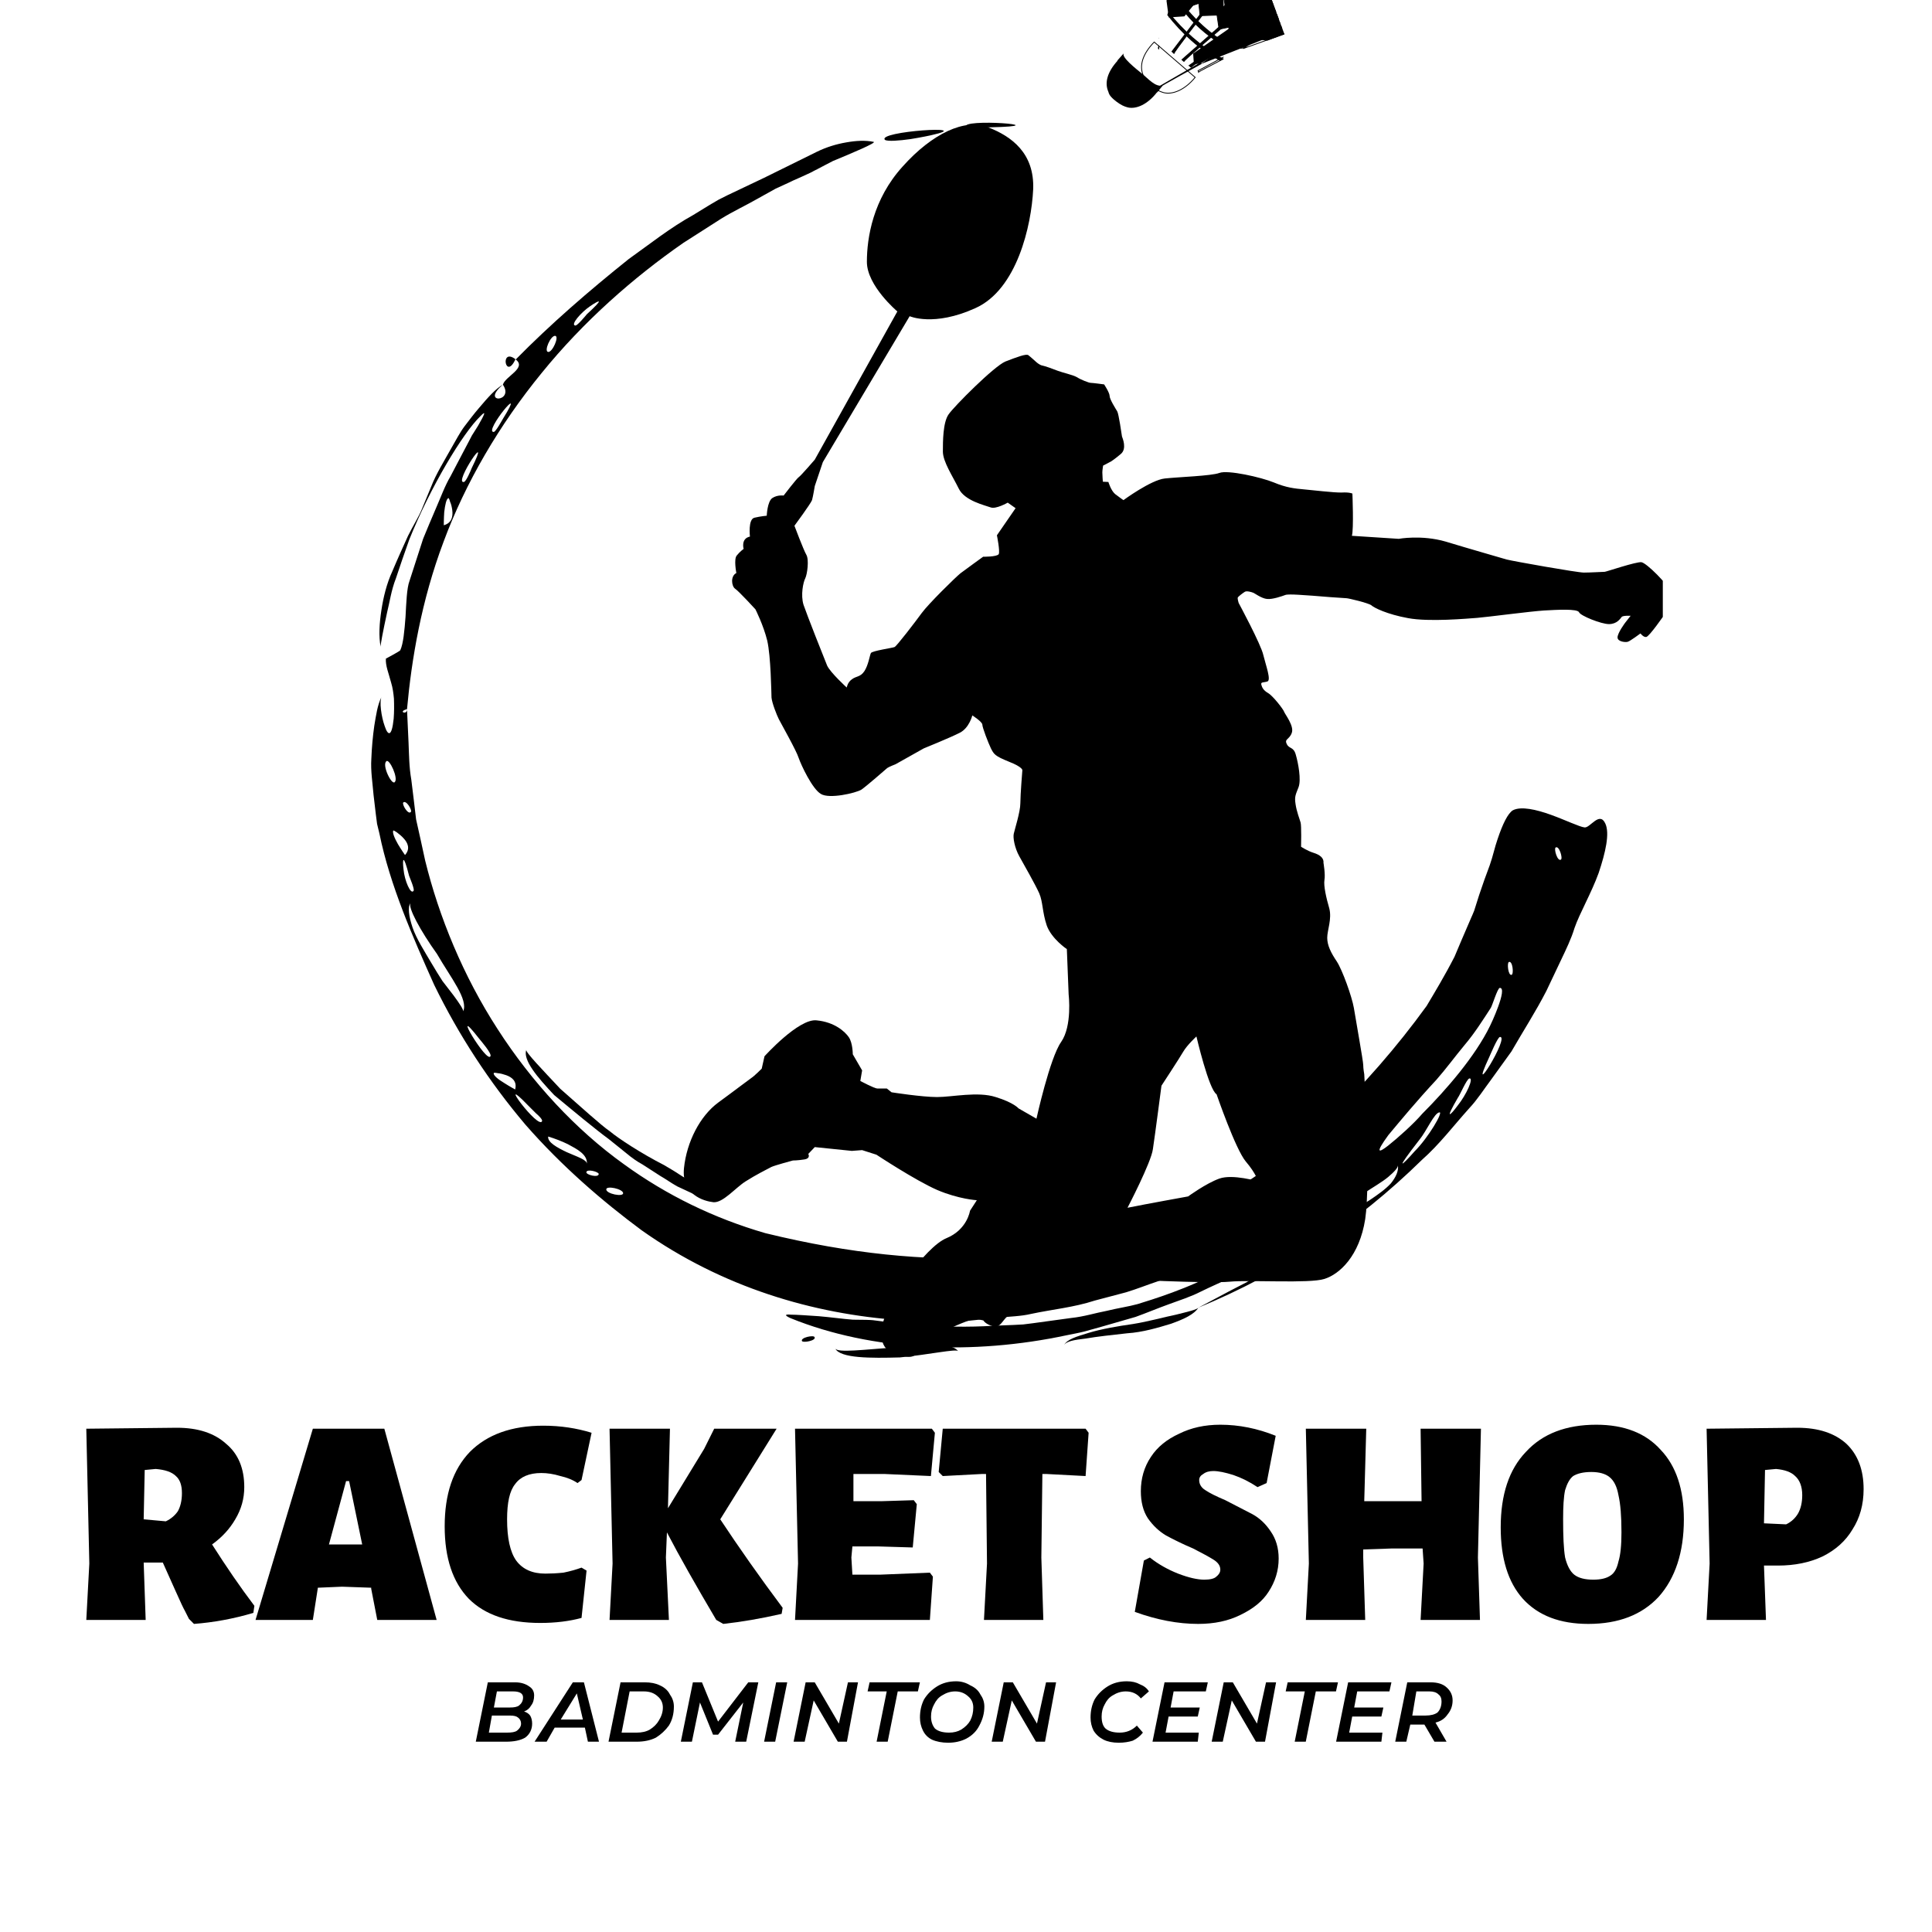 <svg xmlns="http://www.w3.org/2000/svg" xmlns:xlink="http://www.w3.org/1999/xlink" width="40" zoomAndPan="magnify" viewBox="0 0 30 30" height="40" preserveAspectRatio="xMidYMid meet" version="1.0"><defs><g/><clipPath id="0a9cbda6e6"><path d="M 5.754 2 L 25 2 L 25 21 L 5.754 21 Z M 5.754 2 " clip-rule="nonzero"/></clipPath><clipPath id="8ff814ff16"><path d="M 12 20 L 15 20 L 15 21.426 L 12 21.426 Z M 12 20 " clip-rule="nonzero"/></clipPath><clipPath id="22e17c0d18"><path d="M 14 1.828 L 16 1.828 L 16 2 L 14 2 Z M 14 1.828 " clip-rule="nonzero"/></clipPath><clipPath id="1f181d389b"><path d="M 10.578 1.828 L 25.82 1.828 L 25.82 21.426 L 10.578 21.426 Z M 10.578 1.828 " clip-rule="nonzero"/></clipPath><clipPath id="a941f0547e"><path d="M 18 0 L 20 0 L 20 1 L 18 1 Z M 18 0 " clip-rule="nonzero"/></clipPath><clipPath id="0ce688a353"><path d="M 20.051 0.82 L 17.324 1.824 L 16.57 -0.219 L 19.297 -1.223 Z M 20.051 0.82 " clip-rule="nonzero"/></clipPath><clipPath id="e954f83547"><path d="M 20.051 0.82 L 17.324 1.824 L 16.57 -0.219 L 19.297 -1.223 Z M 20.051 0.82 " clip-rule="nonzero"/></clipPath><clipPath id="5aec8ce254"><path d="M 17 0 L 18 0 L 18 1 L 17 1 Z M 17 0 " clip-rule="nonzero"/></clipPath><clipPath id="6e4f985185"><path d="M 20.051 0.82 L 17.324 1.824 L 16.57 -0.219 L 19.297 -1.223 Z M 20.051 0.82 " clip-rule="nonzero"/></clipPath><clipPath id="f3e038c3f1"><path d="M 20.051 0.82 L 17.324 1.824 L 16.57 -0.219 L 19.297 -1.223 Z M 20.051 0.82 " clip-rule="nonzero"/></clipPath><clipPath id="58a58f2143"><path d="M 17 0 L 19 0 L 19 1 L 17 1 Z M 17 0 " clip-rule="nonzero"/></clipPath><clipPath id="e7ab99e25c"><path d="M 20.051 0.82 L 17.324 1.824 L 16.57 -0.219 L 19.297 -1.223 Z M 20.051 0.82 " clip-rule="nonzero"/></clipPath><clipPath id="ae3ebb7555"><path d="M 20.051 0.82 L 17.324 1.824 L 16.57 -0.219 L 19.297 -1.223 Z M 20.051 0.82 " clip-rule="nonzero"/></clipPath><clipPath id="c45ccf1076"><path d="M 18 0 L 20 0 L 20 1 L 18 1 Z M 18 0 " clip-rule="nonzero"/></clipPath><clipPath id="8d7f1af665"><path d="M 20.051 0.82 L 17.324 1.824 L 16.57 -0.219 L 19.297 -1.223 Z M 20.051 0.82 " clip-rule="nonzero"/></clipPath><clipPath id="a819f35837"><path d="M 20.051 0.82 L 17.324 1.824 L 16.57 -0.219 L 19.297 -1.223 Z M 20.051 0.82 " clip-rule="nonzero"/></clipPath><clipPath id="884cd6d1ff"><path d="M 17 0 L 19 0 L 19 1 L 17 1 Z M 17 0 " clip-rule="nonzero"/></clipPath><clipPath id="71575437ab"><path d="M 20.051 0.82 L 17.324 1.824 L 16.57 -0.219 L 19.297 -1.223 Z M 20.051 0.82 " clip-rule="nonzero"/></clipPath><clipPath id="fce1aa27ea"><path d="M 20.051 0.82 L 17.324 1.824 L 16.57 -0.219 L 19.297 -1.223 Z M 20.051 0.82 " clip-rule="nonzero"/></clipPath><clipPath id="ba9d7a850d"><path d="M 18 0 L 20 0 L 20 1 L 18 1 Z M 18 0 " clip-rule="nonzero"/></clipPath><clipPath id="0d58f750af"><path d="M 20.051 0.82 L 17.324 1.824 L 16.57 -0.219 L 19.297 -1.223 Z M 20.051 0.82 " clip-rule="nonzero"/></clipPath><clipPath id="2753f217b4"><path d="M 20.051 0.82 L 17.324 1.824 L 16.57 -0.219 L 19.297 -1.223 Z M 20.051 0.82 " clip-rule="nonzero"/></clipPath><clipPath id="e235f0f94f"><path d="M 18 0 L 19 0 L 19 1 L 18 1 Z M 18 0 " clip-rule="nonzero"/></clipPath><clipPath id="d7ed535862"><path d="M 20.051 0.82 L 17.324 1.824 L 16.57 -0.219 L 19.297 -1.223 Z M 20.051 0.82 " clip-rule="nonzero"/></clipPath><clipPath id="f3ea64fb65"><path d="M 20.051 0.82 L 17.324 1.824 L 16.57 -0.219 L 19.297 -1.223 Z M 20.051 0.82 " clip-rule="nonzero"/></clipPath><clipPath id="705b1214e6"><path d="M 18 0 L 20 0 L 20 1 L 18 1 Z M 18 0 " clip-rule="nonzero"/></clipPath><clipPath id="4bc2f0ced8"><path d="M 20.051 0.82 L 17.324 1.824 L 16.57 -0.219 L 19.297 -1.223 Z M 20.051 0.82 " clip-rule="nonzero"/></clipPath><clipPath id="d2952d0286"><path d="M 20.051 0.82 L 17.324 1.824 L 16.57 -0.219 L 19.297 -1.223 Z M 20.051 0.82 " clip-rule="nonzero"/></clipPath><clipPath id="3a236139d7"><path d="M 17 0 L 19 0 L 19 1 L 17 1 Z M 17 0 " clip-rule="nonzero"/></clipPath><clipPath id="65ae3df5d6"><path d="M 20.051 0.82 L 17.324 1.824 L 16.57 -0.219 L 19.297 -1.223 Z M 20.051 0.82 " clip-rule="nonzero"/></clipPath><clipPath id="b353d5ac6a"><path d="M 20.051 0.82 L 17.324 1.824 L 16.57 -0.219 L 19.297 -1.223 Z M 20.051 0.82 " clip-rule="nonzero"/></clipPath><clipPath id="0994d6ea76"><path d="M 18 0 L 20 0 L 20 1 L 18 1 Z M 18 0 " clip-rule="nonzero"/></clipPath><clipPath id="0322b90827"><path d="M 20.051 0.82 L 17.324 1.824 L 16.57 -0.219 L 19.297 -1.223 Z M 20.051 0.82 " clip-rule="nonzero"/></clipPath><clipPath id="8e6485f574"><path d="M 20.051 0.82 L 17.324 1.824 L 16.57 -0.219 L 19.297 -1.223 Z M 20.051 0.82 " clip-rule="nonzero"/></clipPath><clipPath id="d32875ffe1"><path d="M 18 0 L 20 0 L 20 2 L 18 2 Z M 18 0 " clip-rule="nonzero"/></clipPath><clipPath id="6944fbfc03"><path d="M 20.051 0.82 L 17.324 1.824 L 16.57 -0.219 L 19.297 -1.223 Z M 20.051 0.82 " clip-rule="nonzero"/></clipPath><clipPath id="0b67af9526"><path d="M 20.051 0.82 L 17.324 1.824 L 16.57 -0.219 L 19.297 -1.223 Z M 20.051 0.82 " clip-rule="nonzero"/></clipPath><clipPath id="ec6a2214e6"><path d="M 17 0 L 18 0 L 18 2 L 17 2 Z M 17 0 " clip-rule="nonzero"/></clipPath><clipPath id="e4c15f32f5"><path d="M 20.051 0.82 L 17.324 1.824 L 16.57 -0.219 L 19.297 -1.223 Z M 20.051 0.82 " clip-rule="nonzero"/></clipPath><clipPath id="5effb0d1b5"><path d="M 20.051 0.82 L 17.324 1.824 L 16.57 -0.219 L 19.297 -1.223 Z M 20.051 0.82 " clip-rule="nonzero"/></clipPath><clipPath id="7811a349f8"><path d="M 17 0 L 19 0 L 19 2 L 17 2 Z M 17 0 " clip-rule="nonzero"/></clipPath><clipPath id="bcc369f6e2"><path d="M 20.051 0.82 L 17.324 1.824 L 16.57 -0.219 L 19.297 -1.223 Z M 20.051 0.82 " clip-rule="nonzero"/></clipPath><clipPath id="db0d5d3712"><path d="M 20.051 0.82 L 17.324 1.824 L 16.57 -0.219 L 19.297 -1.223 Z M 20.051 0.82 " clip-rule="nonzero"/></clipPath><clipPath id="f37e9f424c"><path d="M 18 0 L 19 0 L 19 2 L 18 2 Z M 18 0 " clip-rule="nonzero"/></clipPath><clipPath id="8894a48e65"><path d="M 20.051 0.82 L 17.324 1.824 L 16.57 -0.219 L 19.297 -1.223 Z M 20.051 0.82 " clip-rule="nonzero"/></clipPath><clipPath id="ba3c654c85"><path d="M 20.051 0.82 L 17.324 1.824 L 16.57 -0.219 L 19.297 -1.223 Z M 20.051 0.82 " clip-rule="nonzero"/></clipPath><clipPath id="510bd96da1"><path d="M 17 0 L 19 0 L 19 2 L 17 2 Z M 17 0 " clip-rule="nonzero"/></clipPath><clipPath id="2522bc6602"><path d="M 20.051 0.82 L 17.324 1.824 L 16.57 -0.219 L 19.297 -1.223 Z M 20.051 0.82 " clip-rule="nonzero"/></clipPath><clipPath id="73f077db06"><path d="M 20.051 0.82 L 17.324 1.824 L 16.57 -0.219 L 19.297 -1.223 Z M 20.051 0.82 " clip-rule="nonzero"/></clipPath><clipPath id="06f6c4742f"><path d="M 17 1 L 18 1 L 18 2 L 17 2 Z M 17 1 " clip-rule="nonzero"/></clipPath><clipPath id="c4636ffc2f"><path d="M 20.051 0.82 L 17.324 1.824 L 16.57 -0.219 L 19.297 -1.223 Z M 20.051 0.82 " clip-rule="nonzero"/></clipPath><clipPath id="04fbccd9e1"><path d="M 20.051 0.82 L 17.324 1.824 L 16.57 -0.219 L 19.297 -1.223 Z M 20.051 0.82 " clip-rule="nonzero"/></clipPath><clipPath id="8753f25eba"><path d="M 17 0 L 19 0 L 19 2 L 17 2 Z M 17 0 " clip-rule="nonzero"/></clipPath><clipPath id="8679b721f7"><path d="M 20.051 0.82 L 17.324 1.824 L 16.57 -0.219 L 19.297 -1.223 Z M 20.051 0.82 " clip-rule="nonzero"/></clipPath><clipPath id="884de80460"><path d="M 20.051 0.82 L 17.324 1.824 L 16.57 -0.219 L 19.297 -1.223 Z M 20.051 0.82 " clip-rule="nonzero"/></clipPath><clipPath id="add40ab538"><path d="M 17 0 L 18 0 L 18 2 L 17 2 Z M 17 0 " clip-rule="nonzero"/></clipPath><clipPath id="dc017472c7"><path d="M 20.051 0.82 L 17.324 1.824 L 16.57 -0.219 L 19.297 -1.223 Z M 20.051 0.82 " clip-rule="nonzero"/></clipPath><clipPath id="f99f9ec63e"><path d="M 20.051 0.82 L 17.324 1.824 L 16.57 -0.219 L 19.297 -1.223 Z M 20.051 0.82 " clip-rule="nonzero"/></clipPath><clipPath id="33b0ddd29e"><path d="M 17 0 L 19 0 L 19 2 L 17 2 Z M 17 0 " clip-rule="nonzero"/></clipPath><clipPath id="e9e850c5b0"><path d="M 20.051 0.82 L 17.324 1.824 L 16.57 -0.219 L 19.297 -1.223 Z M 20.051 0.82 " clip-rule="nonzero"/></clipPath><clipPath id="7cb47450dd"><path d="M 20.051 0.82 L 17.324 1.824 L 16.57 -0.219 L 19.297 -1.223 Z M 20.051 0.82 " clip-rule="nonzero"/></clipPath><clipPath id="52e79a3a72"><path d="M 17 0 L 18 0 L 18 2 L 17 2 Z M 17 0 " clip-rule="nonzero"/></clipPath><clipPath id="8b742b0615"><path d="M 20.051 0.82 L 17.324 1.824 L 16.57 -0.219 L 19.297 -1.223 Z M 20.051 0.82 " clip-rule="nonzero"/></clipPath><clipPath id="1e4659f4af"><path d="M 20.051 0.82 L 17.324 1.824 L 16.57 -0.219 L 19.297 -1.223 Z M 20.051 0.82 " clip-rule="nonzero"/></clipPath><clipPath id="822e2acbb0"><path d="M 18 0 L 20 0 L 20 1 L 18 1 Z M 18 0 " clip-rule="nonzero"/></clipPath><clipPath id="2fc8f7cec0"><path d="M 20.051 0.82 L 17.324 1.824 L 16.57 -0.219 L 19.297 -1.223 Z M 20.051 0.82 " clip-rule="nonzero"/></clipPath><clipPath id="d9d89bda7c"><path d="M 20.051 0.82 L 17.324 1.824 L 16.57 -0.219 L 19.297 -1.223 Z M 20.051 0.82 " clip-rule="nonzero"/></clipPath><clipPath id="ab38846f2c"><path d="M 18 0 L 20 0 L 20 2 L 18 2 Z M 18 0 " clip-rule="nonzero"/></clipPath><clipPath id="60b50a5cc1"><path d="M 20.051 0.82 L 17.324 1.824 L 16.57 -0.219 L 19.297 -1.223 Z M 20.051 0.82 " clip-rule="nonzero"/></clipPath><clipPath id="a6e3fce14e"><path d="M 20.051 0.82 L 17.324 1.824 L 16.57 -0.219 L 19.297 -1.223 Z M 20.051 0.82 " clip-rule="nonzero"/></clipPath><clipPath id="0c1288bace"><path d="M 18 0 L 20 0 L 20 1 L 18 1 Z M 18 0 " clip-rule="nonzero"/></clipPath><clipPath id="f873b86afb"><path d="M 20.051 0.82 L 17.324 1.824 L 16.57 -0.219 L 19.297 -1.223 Z M 20.051 0.82 " clip-rule="nonzero"/></clipPath><clipPath id="a3150773be"><path d="M 20.051 0.82 L 17.324 1.824 L 16.57 -0.219 L 19.297 -1.223 Z M 20.051 0.82 " clip-rule="nonzero"/></clipPath><clipPath id="461f9e1049"><path d="M 17 0 L 19 0 L 19 1 L 17 1 Z M 17 0 " clip-rule="nonzero"/></clipPath><clipPath id="8ac7543302"><path d="M 20.051 0.82 L 17.324 1.824 L 16.57 -0.219 L 19.297 -1.223 Z M 20.051 0.82 " clip-rule="nonzero"/></clipPath><clipPath id="1e065d5993"><path d="M 20.051 0.82 L 17.324 1.824 L 16.57 -0.219 L 19.297 -1.223 Z M 20.051 0.82 " clip-rule="nonzero"/></clipPath><clipPath id="60ccd4dda0"><path d="M 17 0 L 19 0 L 19 2 L 17 2 Z M 17 0 " clip-rule="nonzero"/></clipPath><clipPath id="c0b43e7817"><path d="M 20.051 0.82 L 17.324 1.824 L 16.57 -0.219 L 19.297 -1.223 Z M 20.051 0.82 " clip-rule="nonzero"/></clipPath><clipPath id="f62f5ccc0c"><path d="M 20.051 0.82 L 17.324 1.824 L 16.57 -0.219 L 19.297 -1.223 Z M 20.051 0.82 " clip-rule="nonzero"/></clipPath></defs><g fill="#000000" fill-opacity="1"><g transform="translate(1.059, 25.154)"><g><path d="M 2.234 -1.172 C 2.453 -0.828 2.672 -0.508 2.891 -0.219 L 2.875 -0.109 C 2.562 -0.016 2.254 0.039 1.953 0.062 L 1.875 -0.016 L 1.812 -0.141 C 1.789 -0.18 1.742 -0.281 1.672 -0.438 C 1.598 -0.602 1.531 -0.754 1.469 -0.891 L 1.172 -0.891 L 1.203 0 L 0.281 0 L 0.328 -0.875 L 0.281 -2.969 L 1.688 -2.984 C 2.02 -2.984 2.273 -2.898 2.453 -2.734 C 2.641 -2.578 2.734 -2.352 2.734 -2.062 C 2.734 -1.883 2.688 -1.719 2.594 -1.562 C 2.508 -1.414 2.391 -1.285 2.234 -1.172 Z M 1.766 -1.969 C 1.766 -2.094 1.734 -2.18 1.672 -2.234 C 1.609 -2.297 1.504 -2.332 1.359 -2.344 L 1.188 -2.328 L 1.172 -1.562 L 1.516 -1.531 C 1.598 -1.57 1.66 -1.625 1.703 -1.688 C 1.742 -1.758 1.766 -1.852 1.766 -1.969 Z M 1.766 -1.969 "/></g></g></g><g fill="#000000" fill-opacity="1"><g transform="translate(3.952, 25.154)"><g><path d="M 2.828 0 L 1.906 0 L 1.812 -0.484 L 1.812 -0.5 L 1.359 -0.516 L 0.984 -0.5 L 0.906 0 L 0.016 0 L 0.906 -2.969 L 2.016 -2.969 Z M 1.672 -1.172 L 1.469 -2.156 L 1.422 -2.156 L 1.156 -1.172 Z M 1.672 -1.172 "/></g></g></g><g fill="#000000" fill-opacity="1"><g transform="translate(6.827, 25.154)"><g><path d="M 1.609 -3.016 C 1.879 -3.016 2.129 -2.977 2.359 -2.906 L 2.203 -2.172 L 2.141 -2.125 C 2.066 -2.176 1.977 -2.211 1.875 -2.234 C 1.77 -2.266 1.672 -2.281 1.578 -2.281 C 1.391 -2.281 1.254 -2.223 1.172 -2.109 C 1.086 -2.004 1.047 -1.82 1.047 -1.562 C 1.047 -1.27 1.094 -1.055 1.188 -0.922 C 1.289 -0.785 1.441 -0.719 1.641 -0.719 C 1.723 -0.719 1.816 -0.723 1.922 -0.734 C 2.023 -0.754 2.117 -0.781 2.203 -0.812 L 2.281 -0.766 L 2.203 -0.031 C 2.016 0.02 1.801 0.047 1.562 0.047 C 1.07 0.047 0.703 -0.078 0.453 -0.328 C 0.203 -0.586 0.078 -0.961 0.078 -1.453 C 0.078 -1.953 0.207 -2.336 0.469 -2.609 C 0.738 -2.879 1.117 -3.016 1.609 -3.016 Z M 1.609 -3.016 "/></g></g></g><g fill="#000000" fill-opacity="1"><g transform="translate(9.184, 25.154)"><g><path d="M 2 -1.562 C 2.289 -1.125 2.613 -0.664 2.969 -0.188 L 2.953 -0.094 C 2.629 -0.02 2.328 0.031 2.047 0.062 L 1.938 0 C 1.625 -0.531 1.367 -0.984 1.172 -1.359 L 1.156 -0.969 L 1.203 0 L 0.281 0 L 0.328 -0.875 L 0.281 -2.969 L 1.219 -2.969 L 1.188 -1.734 L 1.75 -2.656 L 1.906 -2.969 L 2.875 -2.969 Z M 2 -1.562 "/></g></g></g><g fill="#000000" fill-opacity="1"><g transform="translate(12.064, 25.154)"><g><path d="M 2.375 -0.734 L 2.422 -0.672 L 2.375 0 L 0.281 0 L 0.328 -0.875 L 0.281 -2.969 L 2.406 -2.969 L 2.453 -2.906 L 2.391 -2.234 L 1.672 -2.266 L 1.188 -2.266 L 1.188 -1.844 L 1.641 -1.844 L 2.125 -1.859 L 2.172 -1.797 L 2.109 -1.125 L 1.578 -1.141 L 1.172 -1.141 L 1.156 -0.969 L 1.172 -0.703 L 1.609 -0.703 Z M 2.375 -0.734 "/></g></g></g><g fill="#000000" fill-opacity="1"><g transform="translate(14.545, 25.154)"><g><path d="M 2.359 -2.906 L 2.312 -2.234 L 1.703 -2.266 L 1.641 -2.266 L 1.625 -0.969 L 1.656 0 L 0.734 0 L 0.781 -0.875 L 0.766 -2.266 L 0.703 -2.266 L 0.094 -2.234 L 0.031 -2.297 L 0.094 -2.969 L 2.312 -2.969 Z M 2.359 -2.906 "/></g></g></g><g fill="#000000" fill-opacity="1"><g transform="translate(16.924, 25.154)"><g/></g></g><g fill="#000000" fill-opacity="1"><g transform="translate(17.543, 25.154)"><g><path d="M 1.406 -3.031 C 1.695 -3.031 1.984 -2.973 2.266 -2.859 L 2.125 -2.125 L 1.984 -2.062 C 1.859 -2.145 1.734 -2.207 1.609 -2.25 C 1.484 -2.289 1.379 -2.312 1.297 -2.312 C 1.234 -2.312 1.18 -2.297 1.141 -2.266 C 1.098 -2.242 1.078 -2.211 1.078 -2.172 C 1.078 -2.109 1.109 -2.055 1.172 -2.016 C 1.234 -1.973 1.336 -1.922 1.484 -1.859 C 1.648 -1.773 1.789 -1.703 1.906 -1.641 C 2.02 -1.578 2.113 -1.488 2.188 -1.375 C 2.27 -1.258 2.312 -1.117 2.312 -0.953 C 2.312 -0.766 2.258 -0.594 2.156 -0.438 C 2.062 -0.289 1.914 -0.172 1.719 -0.078 C 1.531 0.016 1.312 0.062 1.062 0.062 C 0.75 0.062 0.422 0 0.078 -0.125 L 0.219 -0.922 L 0.312 -0.969 C 0.445 -0.863 0.594 -0.781 0.75 -0.719 C 0.914 -0.656 1.051 -0.625 1.156 -0.625 C 1.25 -0.625 1.312 -0.641 1.344 -0.672 C 1.383 -0.703 1.406 -0.738 1.406 -0.781 C 1.406 -0.844 1.367 -0.895 1.297 -0.938 C 1.234 -0.977 1.129 -1.035 0.984 -1.109 C 0.816 -1.18 0.676 -1.25 0.562 -1.312 C 0.457 -1.375 0.363 -1.461 0.281 -1.578 C 0.207 -1.691 0.172 -1.832 0.172 -2 C 0.172 -2.195 0.223 -2.375 0.328 -2.531 C 0.43 -2.688 0.578 -2.805 0.766 -2.891 C 0.953 -2.984 1.164 -3.031 1.406 -3.031 Z M 1.406 -3.031 "/></g></g></g><g fill="#000000" fill-opacity="1"><g transform="translate(19.965, 25.154)"><g><path d="M 2.984 -0.969 L 3.016 0 L 2.094 0 L 2.141 -0.875 L 2.125 -1.109 L 1.641 -1.109 L 1.203 -1.094 L 1.203 -0.969 L 1.234 0 L 0.312 0 L 0.359 -0.875 L 0.312 -2.969 L 1.25 -2.969 L 1.219 -1.844 L 2.109 -1.844 L 2.094 -2.969 L 3.031 -2.969 Z M 2.984 -0.969 "/></g></g></g><g fill="#000000" fill-opacity="1"><g transform="translate(23.225, 25.154)"><g><path d="M 1.562 -3.031 C 2 -3.031 2.332 -2.898 2.562 -2.641 C 2.801 -2.391 2.922 -2.031 2.922 -1.562 C 2.922 -1.051 2.789 -0.648 2.531 -0.359 C 2.27 -0.078 1.906 0.062 1.438 0.062 C 1 0.062 0.66 -0.066 0.422 -0.328 C 0.191 -0.586 0.078 -0.957 0.078 -1.438 C 0.078 -1.945 0.207 -2.336 0.469 -2.609 C 0.727 -2.891 1.094 -3.031 1.562 -3.031 Z M 1.484 -2.297 C 1.359 -2.297 1.266 -2.273 1.203 -2.234 C 1.148 -2.191 1.109 -2.117 1.078 -2.016 C 1.055 -1.91 1.047 -1.758 1.047 -1.562 C 1.047 -1.301 1.055 -1.102 1.078 -0.969 C 1.109 -0.844 1.156 -0.754 1.219 -0.703 C 1.289 -0.648 1.391 -0.625 1.516 -0.625 C 1.629 -0.625 1.719 -0.645 1.781 -0.688 C 1.844 -0.727 1.883 -0.801 1.906 -0.906 C 1.938 -1.008 1.953 -1.16 1.953 -1.359 C 1.953 -1.609 1.938 -1.801 1.906 -1.938 C 1.883 -2.07 1.836 -2.164 1.766 -2.219 C 1.703 -2.27 1.609 -2.297 1.484 -2.297 Z M 1.484 -2.297 "/></g></g></g><g fill="#000000" fill-opacity="1"><g transform="translate(26.219, 25.154)"><g><path d="M 1.688 -2.984 C 2.02 -2.984 2.273 -2.898 2.453 -2.734 C 2.629 -2.566 2.719 -2.332 2.719 -2.031 C 2.719 -1.789 2.66 -1.582 2.547 -1.406 C 2.441 -1.227 2.285 -1.086 2.078 -0.984 C 1.879 -0.891 1.648 -0.844 1.391 -0.844 L 1.172 -0.844 L 1.203 0 L 0.281 0 L 0.328 -0.875 L 0.281 -2.969 Z M 1.516 -1.484 C 1.598 -1.523 1.66 -1.582 1.703 -1.656 C 1.742 -1.727 1.766 -1.82 1.766 -1.938 C 1.766 -2.07 1.727 -2.172 1.656 -2.234 C 1.594 -2.297 1.492 -2.332 1.359 -2.344 L 1.188 -2.328 L 1.172 -1.5 Z M 1.516 -1.484 "/></g></g></g><g clip-path="url(#0a9cbda6e6)"><path fill="#000000" d="M 24.449 14.41 C 24.527 14.184 24.711 13.867 24.824 13.555 C 24.93 13.238 25 12.938 24.926 12.785 C 24.836 12.594 24.691 12.859 24.605 12.848 C 24.527 12.84 24.309 12.734 24.082 12.652 C 23.855 12.57 23.617 12.516 23.492 12.582 C 23.414 12.629 23.332 12.797 23.254 13.031 C 23.211 13.152 23.184 13.289 23.133 13.434 C 23.078 13.578 23.023 13.734 22.969 13.895 L 22.891 14.141 C 22.859 14.223 22.82 14.301 22.789 14.379 C 22.719 14.539 22.652 14.699 22.586 14.855 C 22.434 15.152 22.273 15.418 22.152 15.621 C 21.688 16.262 21.168 16.855 20.598 17.406 C 20.027 17.906 19.414 18.371 18.641 18.77 C 17.57 19.293 16.512 19.492 15.434 19.535 C 14.348 19.574 13.227 19.477 11.883 19.148 C 11.09 18.918 10.355 18.562 9.688 18.078 C 8.941 17.543 8.258 16.805 7.727 15.98 C 7.191 15.152 6.816 14.234 6.602 13.363 C 6.555 13.145 6.508 12.93 6.461 12.723 C 6.438 12.512 6.41 12.305 6.387 12.109 C 6.352 11.91 6.352 11.719 6.344 11.535 C 6.336 11.352 6.328 11.176 6.32 11.012 C 6.328 11.109 6.168 11.051 6.32 11.012 C 6.391 10.234 6.543 9.328 6.887 8.414 C 7.227 7.496 7.758 6.59 8.41 5.793 C 9.059 4.992 9.836 4.309 10.613 3.77 L 11.195 3.398 C 11.391 3.277 11.586 3.188 11.77 3.082 L 12.043 2.93 C 12.133 2.887 12.227 2.848 12.312 2.805 C 12.492 2.727 12.66 2.648 12.82 2.566 C 12.445 2.754 12.645 2.648 12.934 2.5 C 13.227 2.379 13.617 2.215 13.566 2.203 C 13.438 2.176 13.293 2.184 13.141 2.211 C 12.984 2.238 12.832 2.285 12.688 2.355 L 11.863 2.762 L 11.297 3.031 L 11.156 3.102 L 11.023 3.18 L 10.762 3.34 C 10.402 3.539 10.086 3.793 9.762 4.023 C 9.137 4.523 8.551 5.031 8.008 5.582 C 8.184 5.715 7.844 5.844 7.809 5.973 C 7.992 6.246 7.453 6.273 7.809 5.973 C 7.703 6.031 7.578 6.168 7.434 6.34 C 7.363 6.422 7.289 6.52 7.215 6.617 C 7.141 6.715 7.082 6.832 7.02 6.938 C 6.898 7.156 6.77 7.363 6.699 7.547 L 6.547 7.914 C 6.504 8.02 6.418 8.156 6.336 8.32 C 6.262 8.484 6.176 8.672 6.094 8.867 C 6.004 9.062 5.953 9.273 5.922 9.477 C 5.891 9.68 5.879 9.875 5.91 10.043 C 5.906 10.02 5.945 9.812 6.012 9.504 C 6.051 9.352 6.074 9.168 6.148 8.98 C 6.211 8.789 6.281 8.586 6.355 8.379 C 6.684 7.559 7.188 6.723 7.461 6.461 C 7.559 6.359 7.523 6.438 7.422 6.613 L 7.328 6.762 C 7.297 6.82 7.266 6.883 7.23 6.949 C 7.16 7.086 7.078 7.234 6.996 7.395 C 6.906 7.547 6.844 7.723 6.77 7.891 C 6.699 8.059 6.629 8.219 6.57 8.367 L 6.359 9.02 C 6.316 9.133 6.309 9.359 6.297 9.578 C 6.281 9.793 6.262 10 6.215 10.098 C 6.207 10.113 5.992 10.227 5.992 10.227 C 5.984 10.336 6.035 10.453 6.074 10.602 C 6.098 10.68 6.109 10.762 6.117 10.848 C 6.121 10.953 6.121 11.055 6.113 11.16 C 6.082 11.461 6.02 11.418 5.973 11.273 C 5.922 11.133 5.887 10.891 5.926 10.816 C 5.859 10.953 5.84 11.105 5.812 11.27 C 5.789 11.43 5.773 11.605 5.766 11.785 C 5.754 11.969 5.785 12.156 5.801 12.348 C 5.812 12.445 5.824 12.543 5.836 12.645 L 5.855 12.793 L 5.891 12.941 C 6.055 13.746 6.41 14.551 6.742 15.293 C 7.125 16.078 7.598 16.801 8.16 17.465 C 8.727 18.113 9.359 18.656 9.965 19.105 C 11.219 19.992 12.629 20.406 13.988 20.5 C 14.16 20.523 14.332 20.508 14.5 20.512 L 15.008 20.512 L 15.512 20.461 C 15.68 20.441 15.848 20.441 16.012 20.402 C 16.34 20.332 16.676 20.301 17 20.195 L 17.488 20.066 C 17.652 20.016 17.809 19.953 17.973 19.898 C 18.039 19.871 18.203 19.84 18.398 19.773 L 19.062 19.527 C 19.293 19.434 19.5 19.316 19.664 19.23 C 19.824 19.145 19.93 19.07 19.926 19.035 C 19.93 19.086 19.816 19.18 19.641 19.309 C 19.465 19.43 19.238 19.602 18.973 19.723 C 18.465 20.008 17.863 20.188 17.664 20.25 C 17.523 20.289 17.359 20.312 17.184 20.355 C 17.012 20.387 16.832 20.445 16.637 20.465 L 16.039 20.547 L 15.887 20.566 L 15.734 20.574 L 15.43 20.586 C 14.625 20.637 13.887 20.543 13.555 20.5 C 13.523 20.496 13.402 20.492 13.242 20.492 C 13.086 20.48 12.895 20.453 12.715 20.438 C 12.535 20.426 12.371 20.414 12.281 20.414 C 12.191 20.406 12.172 20.422 12.277 20.469 C 13.547 20.984 15.113 21.043 16.562 20.734 C 16.652 20.715 16.746 20.699 16.836 20.676 L 17.102 20.602 L 17.633 20.449 C 17.805 20.387 17.973 20.316 18.145 20.254 C 18.316 20.191 18.488 20.137 18.648 20.055 C 18.969 19.898 19.301 19.77 19.605 19.59 C 19.758 19.512 19.914 19.434 20.066 19.355 C 20.215 19.266 20.359 19.18 20.508 19.098 C 20.547 19.004 20.648 18.914 20.773 18.824 C 20.902 18.719 21.039 18.621 21.176 18.531 C 21.316 18.438 21.461 18.355 21.555 18.277 C 21.652 18.195 21.711 18.129 21.707 18.094 C 21.719 18.184 21.676 18.277 21.598 18.375 C 21.516 18.465 21.395 18.551 21.266 18.637 L 20.863 18.887 C 20.727 18.957 20.602 19.023 20.508 19.098 C 20.363 19.215 20.219 19.336 20.066 19.445 L 19.594 19.754 L 19.359 19.91 L 19.109 20.039 L 18.609 20.305 C 19.914 19.766 21.07 19 22.078 18.012 C 22.352 17.77 22.57 17.48 22.816 17.207 C 22.941 17.074 23.039 16.918 23.148 16.773 L 23.469 16.328 C 23.648 16.016 23.848 15.707 24.012 15.387 L 24.242 14.902 C 24.32 14.738 24.398 14.578 24.449 14.41 Z M 24.156 13.16 C 24.211 13.125 24.27 13.328 24.238 13.348 C 24.184 13.383 24.125 13.18 24.156 13.16 Z M 23.289 16.102 C 23.457 16.078 22.77 17.176 23.125 16.414 C 23.145 16.371 23.25 16.117 23.289 16.102 Z M 22.816 16.746 C 22.891 16.734 22.766 17.004 22.637 17.164 C 22.516 17.328 22.43 17.402 22.637 17.047 C 22.668 17.008 22.773 16.758 22.816 16.746 Z M 23.715 14.398 Z M 22.352 17.273 C 22.414 17.262 22.184 17.66 21.965 17.879 C 21.762 18.109 21.645 18.207 22.043 17.695 C 22.152 17.562 22.273 17.277 22.352 17.273 Z M 23.43 14.938 C 23.488 14.914 23.508 15.121 23.473 15.137 C 23.418 15.156 23.398 14.949 23.43 14.938 Z M 23.289 15.34 C 23.418 15.336 23.145 15.918 23.137 15.93 C 22.906 16.406 22.449 16.93 22.086 17.293 C 21.953 17.449 21.703 17.672 21.555 17.789 C 21.406 17.906 21.348 17.914 21.559 17.625 C 21.742 17.406 21.996 17.098 22.305 16.766 C 22.453 16.598 22.59 16.41 22.742 16.227 C 22.898 16.043 23.023 15.844 23.148 15.652 C 23.172 15.617 23.254 15.34 23.289 15.34 Z M 21.105 17.996 C 21.168 18 21.094 18.188 21.059 18.184 C 20.996 18.176 21.066 17.992 21.105 17.996 Z M 20.809 18.281 C 20.879 18.289 20.727 18.602 20.641 18.59 C 20.574 18.578 20.723 18.27 20.809 18.281 Z M 12.988 19.992 Z M 9.938 18.707 C 9.941 18.762 9.934 18.625 9.938 18.707 Z M 9.676 18.527 C 9.68 18.59 9.414 18.539 9.414 18.469 C 9.414 18.406 9.672 18.461 9.676 18.527 Z M 9.297 18.23 C 9.293 18.293 9.102 18.242 9.105 18.203 C 9.109 18.145 9.297 18.195 9.297 18.23 Z M 9.113 18.074 C 9.117 18.008 8.957 17.961 8.801 17.891 C 8.652 17.82 8.5 17.738 8.512 17.648 C 8.617 17.68 8.719 17.719 8.816 17.766 C 8.961 17.844 9.125 17.926 9.113 18.074 Z M 8.418 17.406 C 8.375 17.566 7.672 16.617 8.203 17.168 L 8.32 17.285 C 8.375 17.332 8.422 17.383 8.418 17.406 Z M 8 16.918 C 8 16.918 7.914 16.871 7.828 16.816 C 7.738 16.762 7.652 16.695 7.668 16.66 C 7.688 16.656 7.707 16.66 7.727 16.664 C 7.773 16.668 7.816 16.68 7.859 16.695 C 7.949 16.727 8.031 16.789 8 16.914 Z M 7.617 16.398 C 7.57 16.539 6.965 15.52 7.441 16.129 C 7.469 16.164 7.633 16.352 7.617 16.398 Z M 7.191 15.707 C 7.203 15.684 7.141 15.59 7.043 15.457 L 6.871 15.234 C 6.816 15.148 6.758 15.055 6.703 14.961 C 6.59 14.77 6.465 14.574 6.406 14.402 C 6.348 14.227 6.328 14.086 6.375 14.02 C 6.328 14.086 6.531 14.457 6.785 14.812 C 7 15.184 7.277 15.523 7.191 15.707 Z M 6.422 13.832 C 6.379 13.902 6.281 13.672 6.266 13.5 C 6.246 13.336 6.262 13.242 6.352 13.598 C 6.363 13.629 6.441 13.809 6.422 13.832 Z M 6.289 13.277 C 6.289 13.277 6.234 13.199 6.18 13.109 C 6.129 13.02 6.086 12.922 6.109 12.895 C 6.129 12.902 6.145 12.914 6.164 12.926 C 6.199 12.953 6.234 12.98 6.266 13.016 C 6.332 13.086 6.375 13.18 6.289 13.277 Z M 6.152 12.391 Z M 6.129 12.145 C 6.082 12.195 5.926 11.879 6 11.82 C 6.047 11.777 6.191 12.09 6.129 12.145 Z M 8.512 5.465 C 8.441 5.457 8.551 5.207 8.621 5.215 C 8.688 5.223 8.578 5.473 8.512 5.465 Z M 8.934 5.055 C 8.852 5.047 9.02 4.852 9.164 4.754 C 9.309 4.656 9.395 4.621 9.113 4.879 C 9.094 4.902 8.965 5.059 8.934 5.055 Z M 6.559 9.078 Z M 6.891 8.156 C 6.891 8.156 6.891 8.055 6.898 7.953 C 6.91 7.848 6.93 7.742 6.965 7.734 C 6.977 7.75 6.984 7.77 6.988 7.789 C 7.008 7.832 7.016 7.875 7.023 7.922 C 7.035 8.02 7.016 8.121 6.891 8.156 Z M 7.203 7.484 C 7.035 7.516 7.656 6.598 7.324 7.27 C 7.312 7.301 7.238 7.48 7.203 7.484 Z M 7.668 6.707 C 7.496 6.719 8.207 5.863 7.809 6.504 C 7.793 6.531 7.699 6.703 7.668 6.707 Z M 6.379 12.609 C 6.336 12.656 6.238 12.488 6.262 12.461 C 6.309 12.418 6.406 12.586 6.379 12.609 Z M 6.379 12.609 " fill-opacity="1" fill-rule="evenodd"/></g><path fill="#000000" d="M 18.609 20.305 C 18.543 20.41 18.383 20.484 18.184 20.555 C 17.98 20.617 17.742 20.688 17.504 20.703 C 17.262 20.73 17.035 20.754 16.859 20.785 C 16.68 20.805 16.551 20.828 16.52 20.891 C 16.566 20.797 16.715 20.754 16.91 20.695 C 17.102 20.637 17.348 20.594 17.594 20.559 C 17.836 20.52 18.07 20.453 18.262 20.414 C 18.449 20.367 18.586 20.336 18.609 20.305 Z M 18.609 20.305 " fill-opacity="1" fill-rule="evenodd"/><g clip-path="url(#8ff814ff16)"><path fill="#000000" d="M 14.879 20.98 C 14.848 20.941 14.426 21.035 13.973 21.078 C 13.527 21.09 13.043 21.094 12.969 20.938 C 13 21.012 13.438 20.953 13.867 20.926 C 14.086 20.918 14.305 20.875 14.488 20.875 C 14.668 20.875 14.812 20.902 14.879 20.98 Z M 14.879 20.98 " fill-opacity="1" fill-rule="evenodd"/></g><path fill="#000000" d="M 12.648 20.762 C 12.68 20.816 12.473 20.855 12.453 20.824 C 12.426 20.77 12.633 20.727 12.648 20.762 Z M 12.648 20.762 " fill-opacity="1" fill-rule="evenodd"/><g clip-path="url(#22e17c0d18)"><path fill="#000000" d="M 15.004 1.973 C 14.883 1.832 16.492 1.953 15.371 1.977 C 15.316 1.977 15.039 2.008 15.004 1.973 Z M 15.004 1.973 " fill-opacity="1" fill-rule="evenodd"/></g><path fill="#000000" d="M 13.742 2.172 C 13.605 2.039 15.188 1.938 14.465 2.098 C 14.469 2.098 14.309 2.133 14.137 2.16 C 13.965 2.184 13.785 2.199 13.742 2.172 Z M 13.742 2.172 " fill-opacity="1" fill-rule="evenodd"/><path fill="#000000" d="M 8.004 5.578 C 7.848 5.918 7.758 5.391 8.004 5.578 Z M 8.004 5.578 " fill-opacity="1" fill-rule="evenodd"/><path fill="#000000" d="M 10.988 18.621 C 10.988 18.637 10.898 18.598 10.758 18.535 L 10.516 18.422 C 10.43 18.375 10.344 18.312 10.25 18.258 L 9.977 18.082 C 9.891 18.035 9.809 17.977 9.734 17.914 L 9.457 17.691 C 9.234 17.527 8.906 17.254 8.605 17.004 C 8.344 16.727 8.117 16.461 8.172 16.301 C 8.156 16.336 8.422 16.609 8.699 16.906 C 9.012 17.18 9.332 17.473 9.469 17.566 C 9.605 17.68 9.957 17.91 10.309 18.09 C 10.395 18.141 10.477 18.188 10.551 18.238 C 10.625 18.289 10.703 18.324 10.766 18.371 C 10.895 18.453 10.977 18.539 10.988 18.621 Z M 10.988 18.621 " fill-opacity="1" fill-rule="evenodd"/><g clip-path="url(#1f181d389b)"><path fill="#000000" d="M 25.93 9.176 C 25.906 9.082 25.57 8.742 25.488 8.73 C 25.41 8.719 24.938 8.879 24.918 8.879 C 24.898 8.879 24.691 8.891 24.594 8.891 C 24.492 8.891 23.5 8.715 23.395 8.688 C 23.289 8.656 22.82 8.523 22.449 8.41 C 22.074 8.301 21.719 8.367 21.719 8.367 L 20.992 8.32 C 21.023 8.215 21 7.664 21 7.664 C 21 7.664 20.953 7.641 20.836 7.648 C 20.719 7.652 20.371 7.609 20.238 7.598 C 20.109 7.586 19.977 7.574 19.781 7.492 C 19.582 7.41 19.062 7.293 18.934 7.344 C 18.805 7.391 18.305 7.406 18.086 7.43 C 17.871 7.453 17.445 7.766 17.445 7.766 C 17.445 7.766 17.387 7.727 17.316 7.672 C 17.25 7.617 17.211 7.484 17.211 7.484 L 17.125 7.48 C 17.125 7.48 17.117 7.375 17.117 7.336 C 17.117 7.301 17.129 7.23 17.129 7.23 L 17.254 7.164 C 17.254 7.164 17.305 7.133 17.402 7.051 C 17.504 6.969 17.43 6.801 17.422 6.777 C 17.418 6.75 17.371 6.422 17.348 6.387 C 17.324 6.348 17.23 6.199 17.23 6.148 C 17.23 6.098 17.145 5.969 17.145 5.969 C 17.145 5.969 16.969 5.945 16.938 5.945 C 16.906 5.945 16.781 5.895 16.719 5.855 C 16.656 5.82 16.508 5.789 16.426 5.758 C 16.348 5.727 16.227 5.684 16.184 5.676 C 16.141 5.668 16.09 5.621 16.09 5.621 C 16.09 5.621 16 5.539 15.969 5.516 C 15.938 5.488 15.785 5.547 15.613 5.613 C 15.438 5.684 14.816 6.309 14.73 6.434 C 14.641 6.559 14.641 6.859 14.641 7.012 C 14.641 7.168 14.793 7.395 14.887 7.586 C 14.977 7.777 15.301 7.848 15.383 7.879 C 15.465 7.91 15.648 7.805 15.648 7.805 L 15.77 7.891 L 15.48 8.312 C 15.48 8.312 15.531 8.562 15.508 8.605 C 15.48 8.648 15.266 8.645 15.266 8.645 C 15.266 8.645 14.996 8.84 14.914 8.902 C 14.836 8.965 14.418 9.375 14.312 9.52 C 14.207 9.664 13.922 10.035 13.891 10.047 C 13.859 10.062 13.543 10.105 13.523 10.141 C 13.504 10.18 13.484 10.328 13.422 10.422 C 13.359 10.516 13.297 10.496 13.23 10.547 C 13.16 10.594 13.148 10.676 13.148 10.676 C 13.148 10.676 12.895 10.445 12.844 10.336 C 12.797 10.223 12.527 9.539 12.477 9.391 C 12.43 9.238 12.473 9.039 12.504 8.98 C 12.535 8.918 12.566 8.688 12.52 8.613 C 12.477 8.539 12.336 8.164 12.336 8.164 C 12.336 8.164 12.59 7.82 12.609 7.766 C 12.625 7.711 12.652 7.547 12.652 7.547 L 12.777 7.176 L 14.125 4.91 C 14.125 4.91 14.5 5.078 15.145 4.785 C 15.793 4.496 16.016 3.5 16.043 2.941 C 16.066 2.379 15.707 2.117 15.344 1.977 C 14.984 1.832 14.473 2.074 14.016 2.586 C 13.555 3.094 13.461 3.691 13.461 4.066 C 13.461 4.438 13.934 4.836 13.934 4.836 L 12.652 7.137 C 12.652 7.137 12.434 7.391 12.402 7.41 C 12.371 7.43 12.168 7.695 12.168 7.695 C 12.168 7.695 12.074 7.68 11.992 7.734 C 11.914 7.789 11.906 8.008 11.906 8.008 C 11.906 8.008 11.812 8.016 11.715 8.039 C 11.613 8.062 11.645 8.332 11.645 8.332 C 11.5 8.363 11.547 8.523 11.547 8.523 C 11.547 8.523 11.488 8.566 11.441 8.625 C 11.391 8.68 11.434 8.898 11.434 8.898 C 11.34 8.945 11.359 9.102 11.414 9.141 C 11.469 9.176 11.73 9.461 11.73 9.461 C 11.73 9.461 11.855 9.707 11.914 9.949 C 11.969 10.191 11.977 10.742 11.98 10.832 C 11.988 10.918 12.062 11.105 12.094 11.168 C 12.125 11.23 12.367 11.656 12.402 11.77 C 12.441 11.883 12.613 12.25 12.746 12.328 C 12.875 12.41 13.285 12.316 13.375 12.262 C 13.461 12.203 13.754 11.945 13.777 11.926 C 13.805 11.906 13.906 11.867 13.906 11.867 L 14.344 11.621 C 14.344 11.621 14.758 11.453 14.902 11.379 C 15.051 11.305 15.098 11.109 15.098 11.109 C 15.098 11.109 15.254 11.207 15.254 11.254 C 15.254 11.297 15.344 11.531 15.387 11.621 C 15.434 11.711 15.445 11.738 15.668 11.828 C 15.887 11.914 15.875 11.961 15.875 11.961 C 15.875 11.961 15.844 12.34 15.844 12.473 C 15.844 12.605 15.754 12.887 15.742 12.945 C 15.727 13.004 15.754 13.164 15.828 13.297 C 15.902 13.43 16.078 13.738 16.137 13.871 C 16.195 14.004 16.184 14.164 16.254 14.371 C 16.328 14.578 16.566 14.738 16.566 14.738 L 16.594 15.445 C 16.594 15.445 16.652 15.93 16.477 16.18 C 16.301 16.43 16.094 17.371 16.094 17.371 L 15.816 17.211 C 15.816 17.211 15.742 17.121 15.461 17.035 C 15.184 16.945 14.785 17.035 14.551 17.035 C 14.312 17.035 13.844 16.961 13.844 16.961 L 13.77 16.902 C 13.77 16.902 13.668 16.902 13.621 16.902 C 13.578 16.902 13.359 16.785 13.359 16.785 L 13.387 16.621 L 13.242 16.371 C 13.242 16.371 13.242 16.195 13.18 16.105 C 13.121 16.02 12.961 15.871 12.68 15.844 C 12.402 15.812 11.871 16.402 11.871 16.402 L 11.828 16.594 C 11.828 16.594 11.711 16.711 11.668 16.738 C 11.621 16.77 11.43 16.918 11.152 17.121 C 10.871 17.328 10.664 17.727 10.621 18.137 C 10.578 18.551 10.93 18.652 11.078 18.668 C 11.227 18.68 11.418 18.445 11.578 18.344 C 11.738 18.242 11.918 18.152 11.977 18.121 C 12.035 18.094 12.312 18.02 12.312 18.02 C 12.312 18.02 12.387 18.02 12.488 18.004 C 12.594 17.988 12.551 17.918 12.551 17.918 L 12.652 17.812 L 13.227 17.871 L 13.387 17.859 L 13.609 17.93 C 13.609 17.93 14.211 18.328 14.551 18.477 C 14.887 18.621 15.168 18.637 15.168 18.637 L 15.062 18.801 C 15.062 18.801 15.02 19.094 14.695 19.227 C 14.371 19.359 13.754 20.227 13.695 20.609 C 13.637 20.992 13.887 21.035 14.051 21.062 C 14.211 21.094 14.227 21.02 14.312 20.902 C 14.402 20.785 14.621 20.684 14.859 20.578 C 15.094 20.477 15.152 20.477 15.152 20.477 L 15.27 20.504 C 15.27 20.504 15.301 20.562 15.418 20.594 C 15.535 20.621 15.551 20.52 15.652 20.43 C 15.754 20.344 15.785 20.312 15.785 20.312 C 15.785 20.312 15.875 20.359 15.945 20.371 C 16.02 20.387 16.051 20.328 16.078 20.227 C 16.109 20.121 16.004 20.109 16.004 20.109 C 16.004 20.109 16.168 20.035 16.227 20.02 C 16.285 20.004 16.461 20.02 16.551 20.004 C 16.637 19.992 16.727 19.945 16.785 19.945 C 16.844 19.945 17.02 19.945 17.02 19.945 L 17.066 19.887 L 17.316 19.859 C 17.316 19.859 18.77 19.934 19.094 19.902 C 19.418 19.871 20.332 19.934 20.566 19.859 C 20.801 19.785 21.109 19.504 21.199 18.93 C 21.285 18.359 21.184 16.68 21.184 16.68 C 21.184 16.68 21.168 16.594 21.168 16.535 C 21.168 16.477 21.051 15.828 21.023 15.652 C 20.992 15.473 20.844 15.062 20.758 14.93 C 20.668 14.797 20.609 14.68 20.609 14.562 C 20.609 14.445 20.684 14.27 20.641 14.105 C 20.594 13.945 20.551 13.754 20.566 13.664 C 20.582 13.578 20.551 13.398 20.551 13.398 C 20.559 13.324 20.496 13.273 20.395 13.242 C 20.297 13.211 20.203 13.148 20.203 13.148 C 20.203 13.148 20.211 12.812 20.195 12.77 C 20.184 12.727 20.133 12.602 20.117 12.484 C 20.098 12.367 20.121 12.336 20.164 12.223 C 20.207 12.109 20.16 11.852 20.121 11.719 C 20.086 11.59 20.016 11.633 19.98 11.551 C 19.941 11.473 20.023 11.484 20.059 11.379 C 20.098 11.273 19.953 11.09 19.941 11.055 C 19.93 11.016 19.766 10.805 19.691 10.762 C 19.617 10.719 19.598 10.676 19.586 10.633 C 19.574 10.586 19.617 10.602 19.68 10.582 C 19.742 10.562 19.656 10.332 19.617 10.172 C 19.582 10.008 19.234 9.363 19.234 9.363 C 19.234 9.363 19.215 9.301 19.219 9.281 C 19.227 9.262 19.301 9.207 19.332 9.188 C 19.363 9.172 19.438 9.195 19.457 9.203 C 19.477 9.207 19.586 9.293 19.676 9.301 C 19.762 9.309 19.906 9.258 19.961 9.238 C 20.016 9.219 20.297 9.246 20.379 9.25 C 20.457 9.258 20.875 9.289 20.906 9.289 C 20.938 9.289 21.246 9.363 21.293 9.398 C 21.336 9.438 21.539 9.539 21.863 9.598 C 22.188 9.66 22.789 9.605 22.941 9.594 C 23.09 9.582 23.773 9.492 23.973 9.48 C 24.172 9.469 24.496 9.449 24.52 9.508 C 24.543 9.562 24.863 9.691 24.984 9.691 C 25.109 9.691 25.16 9.605 25.18 9.582 C 25.195 9.555 25.32 9.562 25.32 9.562 L 25.234 9.672 C 25.234 9.672 25.117 9.828 25.117 9.898 C 25.117 9.965 25.242 9.977 25.277 9.965 C 25.316 9.953 25.473 9.836 25.473 9.836 C 25.473 9.836 25.52 9.898 25.562 9.891 C 25.609 9.887 25.84 9.551 25.84 9.551 C 25.84 9.551 25.957 9.27 25.93 9.176 Z M 19.344 18.035 C 19.508 18.227 19.535 18.344 19.535 18.344 C 19.535 18.344 19.141 18.227 18.934 18.301 C 18.727 18.375 18.449 18.578 18.449 18.578 C 18.449 18.578 17.801 18.695 17.508 18.754 C 17.508 18.754 17.875 18.051 17.902 17.844 C 17.934 17.637 18.035 16.859 18.035 16.859 C 18.035 16.859 18.316 16.43 18.375 16.328 C 18.434 16.227 18.578 16.094 18.578 16.094 C 18.578 16.094 18.77 16.918 18.891 16.992 C 18.891 16.992 19.184 17.844 19.344 18.035 Z M 19.344 18.035 " fill-opacity="1" fill-rule="nonzero"/></g><g clip-path="url(#a941f0547e)"><g clip-path="url(#0ce688a353)"><g clip-path="url(#e954f83547)"><path stroke-linecap="butt" transform="matrix(-0.006, 0.002, -0.002, -0.006, 12.423, 7.218)" fill-opacity="1" fill="#000000" fill-rule="nonzero" stroke-linejoin="miter" d="M -1571.196 654.589 L -1586.149 643.431 L -1564.586 630.899 L -1418.13 626.253 L -1394.8 637.672 Z M -1571.196 654.589 " stroke="#000000" stroke-width="2" stroke-opacity="1" stroke-miterlimit="4"/></g></g></g><g clip-path="url(#5aec8ce254)"><g clip-path="url(#6e4f985185)"><g clip-path="url(#f3e038c3f1)"><path stroke-linecap="butt" transform="matrix(-0.006, 0.002, -0.002, -0.006, 12.423, 7.218)" fill-opacity="1" fill="#000000" fill-rule="nonzero" stroke-linejoin="miter" d="M -1253.316 819.009 C -1253.316 819.009 -1171.122 710.901 -1171.908 709.199 C -1172.464 706.876 -1168.308 714.762 -1168.308 714.762 L -1254.363 825.684 Z M -1253.316 819.009 " stroke="#000000" stroke-width="2" stroke-opacity="1" stroke-miterlimit="4"/></g></g></g><g clip-path="url(#58a58f2143)"><g clip-path="url(#e7ab99e25c)"><g clip-path="url(#ae3ebb7555)"><path stroke-linecap="butt" transform="matrix(-0.006, 0.002, -0.002, -0.006, 12.423, 7.218)" fill-opacity="1" fill="#000000" fill-rule="nonzero" stroke-linejoin="miter" d="M -1419.406 942.104 L -1445.811 935.2 L -1445.353 893.71 L -1341.76 798.428 L -1297.325 798.559 L -1305.113 833.112 Z M -1419.406 942.104 " stroke="#000000" stroke-width="2" stroke-opacity="1" stroke-miterlimit="4"/></g></g></g><g clip-path="url(#c45ccf1076)"><g clip-path="url(#8d7f1af665)"><g clip-path="url(#a819f35837)"><path stroke-linecap="butt" transform="matrix(-0.006, 0.002, -0.002, -0.006, 12.423, 7.218)" fill-opacity="1" fill="#000000" fill-rule="nonzero" stroke-linejoin="miter" d="M -1554.77 692.414 L -1580.194 680.929 L -1571.196 654.589 L -1408.444 638.294 L -1384.166 639.472 L -1396.632 669.477 Z M -1554.77 692.414 " stroke="#000000" stroke-width="2" stroke-opacity="1" stroke-miterlimit="4"/></g></g></g><g clip-path="url(#884cd6d1ff)"><g clip-path="url(#71575437ab)"><g clip-path="url(#fce1aa27ea)"><path stroke-linecap="butt" transform="matrix(-0.006, 0.002, -0.002, -0.006, 12.423, 7.218)" fill-opacity="1" fill="#000000" fill-rule="nonzero" stroke-linejoin="miter" d="M -1372.55 972.076 L -1410.637 970.047 L -1409.066 933.204 L -1302.332 831.312 L -1270.953 826.633 Z M -1372.55 972.076 " stroke="#000000" stroke-width="2" stroke-opacity="1" stroke-miterlimit="4"/></g></g></g><g clip-path="url(#ba9d7a850d)"><g clip-path="url(#0d58f750af)"><g clip-path="url(#2753f217b4)"><path stroke-linecap="butt" transform="matrix(-0.006, 0.002, -0.002, -0.006, 12.423, 7.218)" fill-opacity="1" fill="#000000" fill-rule="nonzero" stroke-linejoin="miter" d="M -1519.858 775.884 L -1542.369 758.411 L -1538.41 732.333 L -1378.832 690.156 L -1354.881 688.389 L -1364.239 719.539 Z M -1519.858 775.884 " stroke="#000000" stroke-width="2" stroke-opacity="1" stroke-miterlimit="4"/><path stroke-linecap="butt" transform="matrix(-0.006, 0.002, -0.002, -0.006, 12.423, 7.218)" fill-opacity="1" fill="#000000" fill-rule="nonzero" stroke-linejoin="miter" d="M -1536.218 735.965 L -1558.108 718.721 L -1554.77 692.414 L -1394.571 650.466 L -1370.619 648.699 L -1379.977 679.849 Z M -1536.218 735.965 " stroke="#000000" stroke-width="2" stroke-opacity="1" stroke-miterlimit="4"/><path stroke-linecap="butt" transform="matrix(-0.006, 0.002, -0.002, -0.006, 12.423, 7.218)" fill-opacity="1" fill="#000000" fill-rule="nonzero" stroke-linejoin="miter" d="M -1485.632 834.388 L -1521.265 814.199 L -1521.166 777.52 L -1373.859 718.819 L -1343.592 722.909 L -1349.973 759.392 Z M -1485.632 834.388 " stroke="#000000" stroke-width="2" stroke-opacity="1" stroke-miterlimit="4"/></g></g></g><g clip-path="url(#e235f0f94f)"><g clip-path="url(#d7ed535862)"><g clip-path="url(#f3ea64fb65)"><path fill="#000000" d="M 18.113 0.008 L 18.148 0.27 L 18.391 0.254 L 18.941 -0.418 L 18.859 -0.633 L 18.586 -0.652 Z M 18.113 0.008 " fill-opacity="1" fill-rule="nonzero"/></g></g></g><g clip-path="url(#705b1214e6)"><g clip-path="url(#4bc2f0ced8)"><g clip-path="url(#d2952d0286)"><path stroke-linecap="butt" transform="matrix(-0.006, 0.002, -0.002, -0.006, 12.423, 7.218)" fill="none" stroke-linejoin="miter" d="M -1328.41 813.938 L -1318.659 770.223 L -1358.12 758.509 L -1485.174 833.145 L -1484.716 872.147 L -1442.343 891.289 Z M -1328.41 813.938 " stroke="#000000" stroke-width="2" stroke-opacity="1" stroke-miterlimit="4"/></g></g></g><g clip-path="url(#3a236139d7)"><g clip-path="url(#65ae3df5d6)"><g clip-path="url(#b353d5ac6a)"><path stroke-linecap="butt" transform="matrix(-0.006, 0.002, -0.002, -0.006, 12.423, 7.218)" fill-opacity="1" fill="#000000" fill-rule="nonzero" stroke-linejoin="miter" d="M -1380.992 987.324 L -1345.555 960.133 L -1260.319 841.848 L -1245.758 798.493 L -1357.4 950.12 Z M -1380.992 987.324 " stroke="#000000" stroke-width="2" stroke-opacity="1" stroke-miterlimit="4"/></g></g></g><g clip-path="url(#0994d6ea76)"><g clip-path="url(#0322b90827)"><g clip-path="url(#8e6485f574)"><path fill="#000000" d="M 19.508 0.352 L 19.738 0.375 L 19.707 0.578 L 18.645 0.996 Z M 19.508 0.352 " fill-opacity="1" fill-rule="nonzero"/></g></g></g><g clip-path="url(#d32875ffe1)"><g clip-path="url(#6944fbfc03)"><g clip-path="url(#0b67af9526)"><path stroke-linecap="butt" transform="matrix(-0.006, 0.002, -0.002, -0.006, 12.423, 7.218)" fill="none" stroke-linejoin="miter" d="M -1530.197 677.46 L -1565.503 660.217 L -1548.619 629.721 L -1355.012 625.5 Z M -1530.197 677.46 " stroke="#000000" stroke-width="2" stroke-opacity="1" stroke-miterlimit="4"/></g></g></g><g clip-path="url(#ec6a2214e6)"><g clip-path="url(#e4c15f32f5)"><g clip-path="url(#5effb0d1b5)"><path fill="#000000" d="M 17.355 0.941 C 17.195 1.117 17.148 1.285 17.211 1.426 C 17.219 1.457 17.23 1.477 17.25 1.5 C 17.273 1.527 17.305 1.555 17.336 1.578 C 17.41 1.633 17.453 1.652 17.512 1.668 C 17.645 1.699 17.82 1.621 17.965 1.434 L 17.945 1.418 L 17.371 0.953 Z M 17.355 0.941 " fill-opacity="1" fill-rule="nonzero"/></g></g></g><g clip-path="url(#7811a349f8)"><g clip-path="url(#bcc369f6e2)"><g clip-path="url(#db0d5d3712)"><path stroke-linecap="butt" transform="matrix(-0.006, 0.002, -0.002, -0.006, 12.423, 7.218)" fill="none" stroke-linejoin="miter" d="M -1153.061 709.788 C -1117.264 691.203 -1099.955 667.219 -1101.657 641.173 C -1101.068 635.742 -1101.788 631.946 -1103.522 627.071 C -1105.649 621.345 -1109.019 615.161 -1112.618 609.598 C -1121.224 596.543 -1126.917 590.915 -1135.326 584.992 C -1154.631 572.231 -1187.188 574.358 -1221.185 595.725 L -1218.993 599.357 L -1154.86 707.007 Z M -1153.061 709.788 " stroke="#000000" stroke-width="2" stroke-opacity="1" stroke-miterlimit="4"/></g></g></g><g clip-path="url(#f37e9f424c)"><g clip-path="url(#8894a48e65)"><g clip-path="url(#ba3c654c85)"><path fill="#000000" d="M 18.66 0.992 C 18.66 0.992 18 1.352 18.008 1.359 C 18.02 1.371 18.004 1.336 18.004 1.336 L 18.645 0.965 Z M 18.66 0.992 " fill-opacity="1" fill-rule="nonzero"/></g></g></g><g clip-path="url(#510bd96da1)"><g clip-path="url(#2522bc6602)"><g clip-path="url(#73f077db06)"><path stroke-linecap="butt" transform="matrix(-0.006, 0.002, -0.002, -0.006, 12.423, 7.218)" fill="none" stroke-linejoin="miter" d="M -1357.727 625.206 C -1357.727 625.206 -1231.59 606.719 -1232.375 605.017 C -1233.553 602.465 -1233.128 608.976 -1233.128 608.976 L -1356.844 630.474 Z M -1357.727 625.206 " stroke="#000000" stroke-width="2" stroke-opacity="1" stroke-miterlimit="4"/></g></g></g><g clip-path="url(#06f6c4742f)"><g clip-path="url(#c4636ffc2f)"><g clip-path="url(#04fbccd9e1)"><path stroke-linecap="butt" transform="matrix(-0.006, 0.002, -0.002, -0.006, 12.423, 7.218)" fill="none" stroke-linejoin="miter" d="M -1210.289 615.979 C -1199.491 605.835 -1185.061 593.5 -1174.394 587.544 C -1163.106 581.818 -1155.515 580.379 -1147.302 579.168 " stroke="#000000" stroke-width="2" stroke-opacity="1" stroke-miterlimit="4"/></g></g></g><g clip-path="url(#8753f25eba)"><g clip-path="url(#8679b721f7)"><g clip-path="url(#884de80460)"><path stroke-linecap="butt" transform="matrix(-0.006, 0.002, -0.002, -0.006, 12.423, 7.218)" fill-opacity="1" fill="#000000" fill-rule="nonzero" stroke-linejoin="miter" d="M -1322.455 690.45 C -1322.455 690.45 -1206.33 643.562 -1207.737 641.631 C -1208.293 639.308 -1204.137 647.194 -1204.137 647.194 L -1323.731 697.747 Z M -1322.455 690.45 " stroke="#000000" stroke-width="2" stroke-opacity="1" stroke-miterlimit="4"/><path stroke-linecap="butt" transform="matrix(-0.006, 0.002, -0.002, -0.006, 12.423, 7.218)" fill-opacity="1" fill="#000000" fill-rule="nonzero" stroke-linejoin="miter" d="M -1294.25 740.382 C -1294.25 740.382 -1189.348 670.295 -1190.526 667.742 C -1191.311 666.041 -1187.155 673.927 -1187.155 673.927 L -1295.526 747.679 Z M -1294.25 740.382 " stroke="#000000" stroke-width="2" stroke-opacity="1" stroke-miterlimit="4"/></g></g></g><g clip-path="url(#add40ab538)"><g clip-path="url(#dc017472c7)"><g clip-path="url(#f99f9ec63e)"><path stroke-linecap="butt" transform="matrix(-0.006, 0.002, -0.002, -0.006, 12.423, 7.218)" fill-opacity="1" fill="#000000" fill-rule="nonzero" stroke-linejoin="miter" d="M -1269.971 768.391 C -1269.971 768.391 -1181.658 685.837 -1183.065 683.906 C -1183.622 681.583 -1179.466 689.469 -1179.466 689.469 L -1270.625 775.916 Z M -1269.971 768.391 " stroke="#000000" stroke-width="2" stroke-opacity="1" stroke-miterlimit="4"/></g></g></g><g clip-path="url(#33b0ddd29e)"><g clip-path="url(#e9e850c5b0)"><g clip-path="url(#7cb47450dd)"><path stroke-linecap="butt" transform="matrix(-0.006, 0.002, -0.002, -0.006, 12.423, 7.218)" fill-opacity="1" fill="#000000" fill-rule="nonzero" stroke-linejoin="miter" d="M -1335.445 656.716 C -1335.445 656.716 -1218.927 624.093 -1219.712 622.392 C -1220.89 619.84 -1216.113 627.954 -1216.113 627.954 L -1336.492 663.391 Z M -1335.445 656.716 " stroke="#000000" stroke-width="2" stroke-opacity="1" stroke-miterlimit="4"/><path fill="#000000" d="M 17.449 0.828 C 17.41 0.887 17.637 1.066 17.734 1.145 C 17.832 1.223 17.938 1.355 18.055 1.328 L 17.973 1.43 C 17.918 1.48 17.773 1.34 17.641 1.238 C 17.496 1.121 17.34 0.992 17.352 0.938 Z M 17.449 0.828 " fill-opacity="1" fill-rule="nonzero"/></g></g></g><g clip-path="url(#52e79a3a72)"><g clip-path="url(#8b742b0615)"><g clip-path="url(#1e4659f4af)"><path stroke-linecap="butt" transform="matrix(-0.006, 0.002, -0.002, -0.006, 12.423, 7.218)" fill-opacity="1" fill="#000000" fill-rule="nonzero" stroke-linejoin="miter" d="M -1170.828 667.939 C -1165.036 677.133 -1161.666 683.317 -1157.969 692.446 C -1161.961 699.449 -1166.836 701.183 -1171.875 701.444 C -1177.11 694.573 -1179.564 685.902 -1185.127 676.086 C -1182.673 671.342 -1176.554 670.066 -1170.828 667.939 Z M -1170.828 667.939 " stroke="#000000" stroke-width="2" stroke-opacity="1" stroke-miterlimit="4"/></g></g></g><g clip-path="url(#822e2acbb0)"><g clip-path="url(#2fc8f7cec0)"><g clip-path="url(#d9d89bda7c)"><path fill="#000000" d="M 19.391 0.23 L 19.555 0.312 L 19.496 0.477 L 18.637 0.988 L 18.539 0.996 L 18.527 0.832 Z M 19.391 0.23 " fill-opacity="1" fill-rule="nonzero"/></g></g></g><g clip-path="url(#ab38846f2c)"><g clip-path="url(#60b50a5cc1)"><g clip-path="url(#a6e3fce14e)"><path stroke-linecap="butt" transform="matrix(-0.006, 0.002, -0.002, -0.006, 12.423, 7.218)" fill="none" stroke-linejoin="miter" d="M -1518.647 703.604 L -1539.948 680.929 L -1521.003 658.253 L -1354.226 627.202 L -1338.226 631.684 L -1345.981 658.482 Z M -1518.647 703.604 " stroke="#000000" stroke-width="2" stroke-opacity="1" stroke-miterlimit="4"/></g></g></g><g clip-path="url(#0c1288bace)"><g clip-path="url(#f873b86afb)"><g clip-path="url(#a3150773be)"><path stroke-linecap="butt" transform="matrix(-0.006, 0.002, -0.002, -0.006, 12.423, 7.218)" fill-opacity="1" fill="#000000" fill-rule="nonzero" stroke-linejoin="miter" d="M -1494.303 742.934 L -1516.815 725.461 L -1512.855 699.383 L -1352.656 657.435 L -1328.704 655.668 L -1338.684 686.589 Z M -1494.303 742.934 " stroke="#000000" stroke-width="2" stroke-opacity="1" stroke-miterlimit="4"/><path stroke-linecap="butt" transform="matrix(-0.006, 0.002, -0.002, -0.006, 12.423, 7.218)" fill-opacity="1" fill="#000000" fill-rule="nonzero" stroke-linejoin="miter" d="M -1456.511 801.34 L -1492.143 781.152 L -1492.045 744.472 L -1344.737 685.771 L -1314.242 689.24 L -1320.851 726.345 Z M -1456.511 801.34 " stroke="#000000" stroke-width="2" stroke-opacity="1" stroke-miterlimit="4"/></g></g></g><g clip-path="url(#461f9e1049)"><g clip-path="url(#8ac7543302)"><g clip-path="url(#1e065d5993)"><path stroke-linecap="butt" transform="matrix(-0.006, 0.002, -0.002, -0.006, 12.423, 7.218)" fill-opacity="1" fill="#000000" fill-rule="nonzero" stroke-linejoin="miter" d="M -1290.225 779.287 L -1280.474 735.572 L -1319.935 723.858 L -1447.611 798.264 L -1446.531 837.496 L -1403.929 856.016 Z M -1290.225 779.287 " stroke="#000000" stroke-width="2" stroke-opacity="1" stroke-miterlimit="4"/><path stroke-linecap="butt" transform="matrix(-0.006, 0.002, -0.002, -0.006, 12.423, 7.218)" fill-opacity="1" fill="#000000" fill-rule="nonzero" stroke-linejoin="miter" d="M -1384.624 909.023 L -1410.8 901.498 L -1410.571 860.63 L -1306.978 765.348 L -1263.165 765.249 L -1270.331 800.031 Z M -1384.624 909.023 " stroke="#000000" stroke-width="2" stroke-opacity="1" stroke-miterlimit="4"/><path stroke-linecap="butt" transform="matrix(-0.006, 0.002, -0.002, -0.006, 12.423, 7.218)" fill-opacity="1" fill="#000000" fill-rule="nonzero" stroke-linejoin="miter" d="M -1357.008 950.971 L -1386.129 943.773 L -1384.329 906.308 L -1277.824 805.038 L -1246.445 800.359 L -1256.294 827.091 Z M -1357.008 950.971 " stroke="#000000" stroke-width="2" stroke-opacity="1" stroke-miterlimit="4"/></g></g></g><g clip-path="url(#60ccd4dda0)"><g clip-path="url(#c0b43e7817)"><g clip-path="url(#f62f5ccc0c)"><path stroke-linecap="butt" transform="matrix(-0.006, 0.002, -0.002, -0.006, 12.423, 7.218)" fill-opacity="1" fill="#000000" fill-rule="nonzero" stroke-linejoin="miter" d="M -1239.508 806.445 L -1234.044 799.279 C -1250.175 731.907 -1284.957 671.08 -1336.884 622.294 L -1345.326 624.126 C -1289.963 677.002 -1257.177 741.331 -1239.508 806.445 Z M -1209.569 767.344 L -1205.643 762.435 C -1224.719 708.807 -1253.087 657.403 -1292.254 616.142 L -1299.845 617.582 C -1257.864 662.703 -1229.103 714.958 -1209.569 767.344 Z M -1209.569 767.344 " stroke="#000000" stroke-width="2" stroke-opacity="1" stroke-miterlimit="4"/></g></g></g><g fill="#000000" fill-opacity="1"><g transform="translate(7.341, 27.045)"><g><path d="M 0.797 -0.469 C 0.836 -0.457 0.867 -0.438 0.891 -0.406 C 0.91 -0.375 0.922 -0.332 0.922 -0.281 C 0.922 -0.188 0.883 -0.113 0.812 -0.062 C 0.738 -0.02 0.641 0 0.516 0 L 0.047 0 L 0.234 -0.922 L 0.656 -0.922 C 0.75 -0.922 0.82 -0.898 0.875 -0.859 C 0.926 -0.828 0.953 -0.781 0.953 -0.719 C 0.953 -0.656 0.938 -0.602 0.906 -0.562 C 0.883 -0.52 0.848 -0.488 0.797 -0.469 Z M 0.375 -0.781 L 0.328 -0.531 L 0.578 -0.531 C 0.641 -0.531 0.688 -0.539 0.719 -0.562 C 0.758 -0.594 0.781 -0.633 0.781 -0.688 C 0.781 -0.75 0.727 -0.781 0.625 -0.781 Z M 0.531 -0.141 C 0.602 -0.141 0.656 -0.148 0.688 -0.172 C 0.727 -0.203 0.75 -0.238 0.75 -0.281 C 0.75 -0.32 0.734 -0.352 0.703 -0.375 C 0.68 -0.395 0.641 -0.406 0.578 -0.406 L 0.297 -0.406 L 0.25 -0.141 Z M 0.531 -0.141 "/></g></g></g><g fill="#000000" fill-opacity="1"><g transform="translate(8.379, 27.045)"><g><path d="M 0.703 -0.219 L 0.234 -0.219 L 0.109 0 L -0.078 0 L 0.516 -0.922 L 0.688 -0.922 L 0.922 0 L 0.75 0 Z M 0.672 -0.344 L 0.578 -0.75 L 0.328 -0.344 Z M 0.672 -0.344 "/></g></g></g><g fill="#000000" fill-opacity="1"><g transform="translate(9.402, 27.045)"><g><path d="M 0.234 -0.922 L 0.609 -0.922 C 0.703 -0.922 0.781 -0.906 0.844 -0.875 C 0.914 -0.844 0.969 -0.797 1 -0.734 C 1.039 -0.68 1.062 -0.617 1.062 -0.547 C 1.062 -0.43 1.035 -0.332 0.984 -0.25 C 0.93 -0.176 0.863 -0.113 0.781 -0.062 C 0.695 -0.02 0.598 0 0.484 0 L 0.047 0 Z M 0.484 -0.141 C 0.566 -0.141 0.633 -0.156 0.688 -0.188 C 0.75 -0.227 0.797 -0.273 0.828 -0.328 C 0.867 -0.391 0.891 -0.457 0.891 -0.531 C 0.891 -0.602 0.863 -0.66 0.812 -0.703 C 0.758 -0.754 0.688 -0.781 0.594 -0.781 L 0.375 -0.781 L 0.25 -0.141 Z M 0.484 -0.141 "/></g></g></g><g fill="#000000" fill-opacity="1"><g transform="translate(10.525, 27.045)"><g><path d="M 1.25 -0.922 L 1.062 0 L 0.891 0 L 1.016 -0.609 L 0.625 -0.109 L 0.547 -0.109 L 0.344 -0.609 L 0.219 0 L 0.047 0 L 0.234 -0.922 L 0.375 -0.922 L 0.625 -0.312 L 1.094 -0.922 Z M 1.25 -0.922 "/></g></g></g><g fill="#000000" fill-opacity="1"><g transform="translate(11.818, 27.045)"><g><path d="M 0.234 -0.922 L 0.406 -0.922 L 0.219 0 L 0.047 0 Z M 0.234 -0.922 "/></g></g></g><g fill="#000000" fill-opacity="1"><g transform="translate(12.276, 27.045)"><g><path d="M 1.047 -0.922 L 0.875 0 L 0.734 0 L 0.359 -0.641 L 0.219 0 L 0.047 0 L 0.234 -0.922 L 0.375 -0.922 L 0.75 -0.281 L 0.891 -0.922 Z M 1.047 -0.922 "/></g></g></g><g fill="#000000" fill-opacity="1"><g transform="translate(13.378, 27.045)"><g><path d="M 0.391 -0.781 L 0.094 -0.781 L 0.125 -0.922 L 0.906 -0.922 L 0.875 -0.781 L 0.562 -0.781 L 0.406 0 L 0.234 0 Z M 0.391 -0.781 "/></g></g></g><g fill="#000000" fill-opacity="1"><g transform="translate(14.207, 27.045)"><g><path d="M 0.516 0.016 C 0.422 0.016 0.336 0 0.266 -0.031 C 0.203 -0.062 0.156 -0.109 0.125 -0.172 C 0.094 -0.234 0.078 -0.301 0.078 -0.375 C 0.078 -0.477 0.098 -0.57 0.141 -0.656 C 0.191 -0.738 0.258 -0.805 0.344 -0.859 C 0.426 -0.91 0.523 -0.938 0.641 -0.938 C 0.723 -0.938 0.797 -0.914 0.859 -0.875 C 0.93 -0.844 0.984 -0.797 1.016 -0.734 C 1.055 -0.68 1.078 -0.617 1.078 -0.547 C 1.078 -0.441 1.051 -0.344 1 -0.25 C 0.957 -0.164 0.891 -0.098 0.797 -0.047 C 0.711 -0.004 0.617 0.016 0.516 0.016 Z M 0.531 -0.141 C 0.602 -0.141 0.664 -0.156 0.719 -0.188 C 0.781 -0.227 0.828 -0.273 0.859 -0.328 C 0.891 -0.391 0.906 -0.457 0.906 -0.531 C 0.906 -0.602 0.879 -0.66 0.828 -0.703 C 0.773 -0.754 0.707 -0.781 0.625 -0.781 C 0.551 -0.781 0.484 -0.758 0.422 -0.719 C 0.367 -0.688 0.328 -0.641 0.297 -0.578 C 0.266 -0.523 0.25 -0.461 0.25 -0.391 C 0.25 -0.316 0.27 -0.254 0.312 -0.203 C 0.363 -0.16 0.438 -0.141 0.531 -0.141 Z M 0.531 -0.141 "/></g></g></g><g fill="#000000" fill-opacity="1"><g transform="translate(15.352, 27.045)"><g><path d="M 1.047 -0.922 L 0.875 0 L 0.734 0 L 0.359 -0.641 L 0.219 0 L 0.047 0 L 0.234 -0.922 L 0.375 -0.922 L 0.75 -0.281 L 0.891 -0.922 Z M 1.047 -0.922 "/></g></g></g><g fill="#000000" fill-opacity="1"><g transform="translate(16.454, 27.045)"><g/></g></g><g fill="#000000" fill-opacity="1"><g transform="translate(16.856, 27.045)"><g><path d="M 0.516 0.016 C 0.422 0.016 0.344 0 0.281 -0.031 C 0.219 -0.062 0.164 -0.109 0.125 -0.172 C 0.094 -0.234 0.078 -0.301 0.078 -0.375 C 0.078 -0.477 0.098 -0.57 0.141 -0.656 C 0.191 -0.738 0.258 -0.805 0.344 -0.859 C 0.426 -0.91 0.523 -0.938 0.641 -0.938 C 0.723 -0.938 0.789 -0.922 0.844 -0.891 C 0.906 -0.867 0.953 -0.832 0.984 -0.781 L 0.859 -0.672 C 0.805 -0.742 0.727 -0.781 0.625 -0.781 C 0.551 -0.781 0.484 -0.758 0.422 -0.719 C 0.367 -0.688 0.328 -0.641 0.297 -0.578 C 0.266 -0.523 0.25 -0.461 0.25 -0.391 C 0.25 -0.305 0.27 -0.242 0.312 -0.203 C 0.363 -0.16 0.438 -0.141 0.531 -0.141 C 0.633 -0.141 0.723 -0.176 0.797 -0.25 L 0.891 -0.141 C 0.848 -0.086 0.797 -0.047 0.734 -0.016 C 0.672 0.004 0.598 0.016 0.516 0.016 Z M 0.516 0.016 "/></g></g></g><g fill="#000000" fill-opacity="1"><g transform="translate(17.849, 27.045)"><g><path d="M 0.375 -0.781 L 0.328 -0.531 L 0.781 -0.531 L 0.75 -0.391 L 0.297 -0.391 L 0.25 -0.141 L 0.766 -0.141 L 0.75 0 L 0.047 0 L 0.234 -0.922 L 0.906 -0.922 L 0.875 -0.781 Z M 0.375 -0.781 "/></g></g></g><g fill="#000000" fill-opacity="1"><g transform="translate(18.768, 27.045)"><g><path d="M 1.047 -0.922 L 0.875 0 L 0.734 0 L 0.359 -0.641 L 0.219 0 L 0.047 0 L 0.234 -0.922 L 0.375 -0.922 L 0.75 -0.281 L 0.891 -0.922 Z M 1.047 -0.922 "/></g></g></g><g fill="#000000" fill-opacity="1"><g transform="translate(19.87, 27.045)"><g><path d="M 0.391 -0.781 L 0.094 -0.781 L 0.125 -0.922 L 0.906 -0.922 L 0.875 -0.781 L 0.562 -0.781 L 0.406 0 L 0.234 0 Z M 0.391 -0.781 "/></g></g></g><g fill="#000000" fill-opacity="1"><g transform="translate(20.7, 27.045)"><g><path d="M 0.375 -0.781 L 0.328 -0.531 L 0.781 -0.531 L 0.75 -0.391 L 0.297 -0.391 L 0.25 -0.141 L 0.766 -0.141 L 0.75 0 L 0.047 0 L 0.234 -0.922 L 0.906 -0.922 L 0.875 -0.781 Z M 0.375 -0.781 "/></g></g></g><g fill="#000000" fill-opacity="1"><g transform="translate(21.618, 27.045)"><g><path d="M 0.938 -0.641 C 0.938 -0.555 0.91 -0.484 0.859 -0.422 C 0.816 -0.359 0.754 -0.316 0.672 -0.297 L 0.844 0 L 0.656 0 L 0.5 -0.266 L 0.281 -0.266 L 0.219 0 L 0.047 0 L 0.234 -0.922 L 0.594 -0.922 C 0.707 -0.922 0.789 -0.895 0.844 -0.844 C 0.906 -0.789 0.938 -0.723 0.938 -0.641 Z M 0.516 -0.406 C 0.598 -0.406 0.66 -0.422 0.703 -0.453 C 0.742 -0.492 0.766 -0.551 0.766 -0.625 C 0.766 -0.676 0.75 -0.711 0.719 -0.734 C 0.688 -0.766 0.641 -0.781 0.578 -0.781 L 0.375 -0.781 L 0.312 -0.406 Z M 0.516 -0.406 "/></g></g></g></svg>